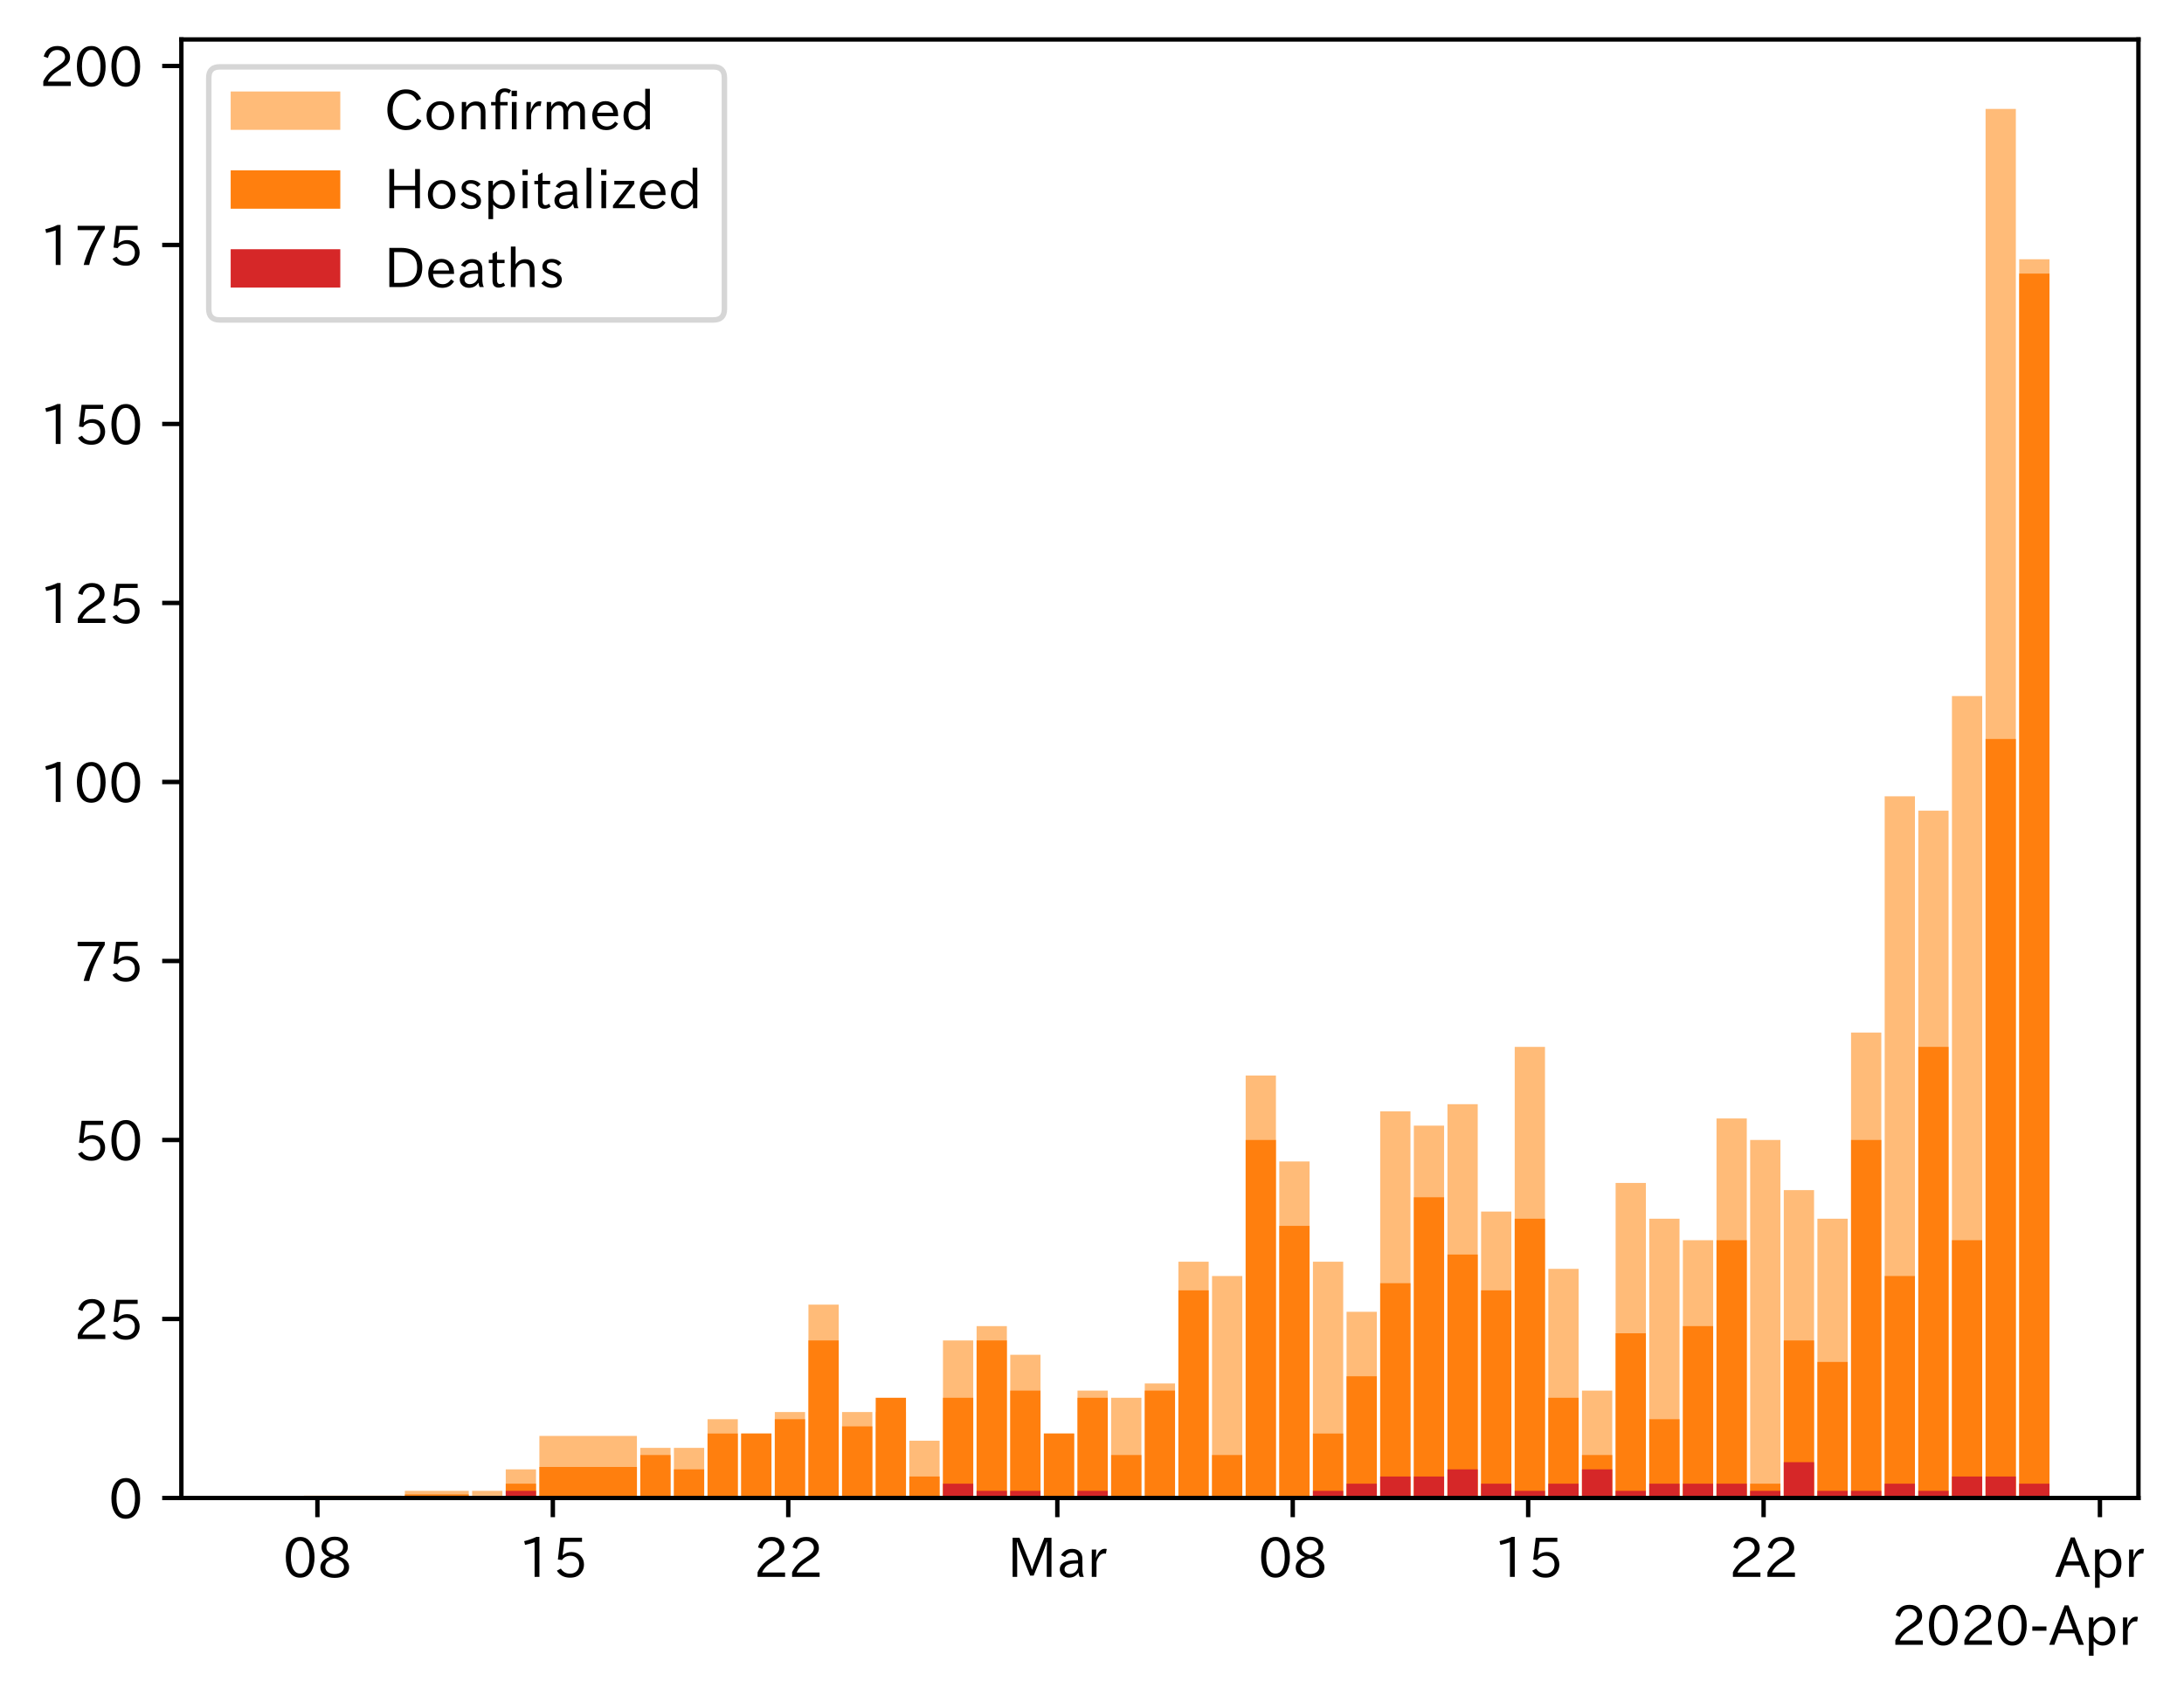 <?xml version="1.0" encoding="utf-8" standalone="no"?>
<!DOCTYPE svg PUBLIC "-//W3C//DTD SVG 1.1//EN"
  "http://www.w3.org/Graphics/SVG/1.1/DTD/svg11.dtd">
<!-- Created with matplotlib (https://matplotlib.org/) -->
<svg height="309.293pt" version="1.1" viewBox="0 0 398.53 309.293" width="398.53pt" xmlns="http://www.w3.org/2000/svg" xmlns:xlink="http://www.w3.org/1999/xlink">
 <defs>
  <style type="text/css">
*{stroke-linecap:butt;stroke-linejoin:round;}
  </style>
 </defs>
 <g id="figure_1">
  <g id="patch_1">
   <path d="M 0 309.293 
L 398.53 309.293 
L 398.53 0 
L 0 0 
z
" style="fill:#ffffff;"/>
  </g>
  <g id="axes_1">
   <g id="patch_2">
    <path d="M 33.095 273.312 
L 390.215 273.312 
L 390.215 7.2 
L 33.095 7.2 
z
" style="fill:#ffffff;"/>
   </g>
   <g id="patch_3">
    <path clip-path="url(#p0e76120626)" d="z
" style="fill:#ffbb78;"/>
   </g>
   <g id="patch_4">
    <path clip-path="url(#p0e76120626)" d="M 54.851 273.312 
L 49.328 273.312 
L 49.328 273.312 
L 54.851 273.312 
z
" style="fill:#ffbb78;"/>
   </g>
   <g id="patch_5">
    <path clip-path="url(#p0e76120626)" d="M 73.263 273.312 
L 55.465 273.312 
L 55.465 272.877 
L 73.263 272.877 
z
" style="fill:#ffbb78;"/>
   </g>
   <g id="patch_6">
    <path clip-path="url(#p0e76120626)" d="M 85.537 273.312 
L 73.877 273.312 
L 73.877 272.006 
L 85.537 272.006 
z
" style="fill:#ffbb78;"/>
   </g>
   <g id="patch_7">
    <path clip-path="url(#p0e76120626)" d="M 91.674 273.312 
L 86.151 273.312 
L 86.151 272.006 
L 91.674 272.006 
z
" style="fill:#ffbb78;"/>
   </g>
   <g id="patch_8">
    <path clip-path="url(#p0e76120626)" d="M 97.811 273.312 
L 92.288 273.312 
L 92.288 268.086 
L 97.811 268.086 
z
" style="fill:#ffbb78;"/>
   </g>
   <g id="patch_9">
    <path clip-path="url(#p0e76120626)" d="M 116.223 273.312 
L 98.425 273.312 
L 98.425 261.99 
L 116.223 261.99 
z
" style="fill:#ffbb78;"/>
   </g>
   <g id="patch_10">
    <path clip-path="url(#p0e76120626)" d="M 122.36 273.312 
L 116.837 273.312 
L 116.837 264.167 
L 122.36 264.167 
z
" style="fill:#ffbb78;"/>
   </g>
   <g id="patch_11">
    <path clip-path="url(#p0e76120626)" d="M 128.497 273.312 
L 122.974 273.312 
L 122.974 264.167 
L 128.497 264.167 
z
" style="fill:#ffbb78;"/>
   </g>
   <g id="patch_12">
    <path clip-path="url(#p0e76120626)" d="M 134.634 273.312 
L 129.111 273.312 
L 129.111 258.942 
L 134.634 258.942 
z
" style="fill:#ffbb78;"/>
   </g>
   <g id="patch_13">
    <path clip-path="url(#p0e76120626)" d="M 140.771 273.312 
L 135.248 273.312 
L 135.248 261.554 
L 140.771 261.554 
z
" style="fill:#ffbb78;"/>
   </g>
   <g id="patch_14">
    <path clip-path="url(#p0e76120626)" d="M 146.909 273.312 
L 141.385 273.312 
L 141.385 257.635 
L 146.909 257.635 
z
" style="fill:#ffbb78;"/>
   </g>
   <g id="patch_15">
    <path clip-path="url(#p0e76120626)" d="M 153.046 273.312 
L 147.522 273.312 
L 147.522 238.039 
L 153.046 238.039 
z
" style="fill:#ffbb78;"/>
   </g>
   <g id="patch_16">
    <path clip-path="url(#p0e76120626)" d="M 159.183 273.312 
L 153.659 273.312 
L 153.659 257.635 
L 159.183 257.635 
z
" style="fill:#ffbb78;"/>
   </g>
   <g id="patch_17">
    <path clip-path="url(#p0e76120626)" d="M 165.32 273.312 
L 159.797 273.312 
L 159.797 257.635 
L 165.32 257.635 
z
" style="fill:#ffbb78;"/>
   </g>
   <g id="patch_18">
    <path clip-path="url(#p0e76120626)" d="M 171.457 273.312 
L 165.934 273.312 
L 165.934 262.861 
L 171.457 262.861 
z
" style="fill:#ffbb78;"/>
   </g>
   <g id="patch_19">
    <path clip-path="url(#p0e76120626)" d="M 177.594 273.312 
L 172.071 273.312 
L 172.071 244.571 
L 177.594 244.571 
z
" style="fill:#ffbb78;"/>
   </g>
   <g id="patch_20">
    <path clip-path="url(#p0e76120626)" d="M 183.731 273.312 
L 178.208 273.312 
L 178.208 241.959 
L 183.731 241.959 
z
" style="fill:#ffbb78;"/>
   </g>
   <g id="patch_21">
    <path clip-path="url(#p0e76120626)" d="M 189.868 273.312 
L 184.345 273.312 
L 184.345 247.184 
L 189.868 247.184 
z
" style="fill:#ffbb78;"/>
   </g>
   <g id="patch_22">
    <path clip-path="url(#p0e76120626)" d="M 196.006 273.312 
L 190.482 273.312 
L 190.482 261.554 
L 196.006 261.554 
z
" style="fill:#ffbb78;"/>
   </g>
   <g id="patch_23">
    <path clip-path="url(#p0e76120626)" d="M 202.143 273.312 
L 196.619 273.312 
L 196.619 253.716 
L 202.143 253.716 
z
" style="fill:#ffbb78;"/>
   </g>
   <g id="patch_24">
    <path clip-path="url(#p0e76120626)" d="M 208.28 273.312 
L 202.756 273.312 
L 202.756 255.023 
L 208.28 255.023 
z
" style="fill:#ffbb78;"/>
   </g>
   <g id="patch_25">
    <path clip-path="url(#p0e76120626)" d="M 214.417 273.312 
L 208.894 273.312 
L 208.894 252.41 
L 214.417 252.41 
z
" style="fill:#ffbb78;"/>
   </g>
   <g id="patch_26">
    <path clip-path="url(#p0e76120626)" d="M 220.554 273.312 
L 215.031 273.312 
L 215.031 230.201 
L 220.554 230.201 
z
" style="fill:#ffbb78;"/>
   </g>
   <g id="patch_27">
    <path clip-path="url(#p0e76120626)" d="M 226.691 273.312 
L 221.168 273.312 
L 221.168 232.814 
L 226.691 232.814 
z
" style="fill:#ffbb78;"/>
   </g>
   <g id="patch_28">
    <path clip-path="url(#p0e76120626)" d="M 232.828 273.312 
L 227.305 273.312 
L 227.305 196.235 
L 232.828 196.235 
z
" style="fill:#ffbb78;"/>
   </g>
   <g id="patch_29">
    <path clip-path="url(#p0e76120626)" d="M 238.966 273.312 
L 233.442 273.312 
L 233.442 211.912 
L 238.966 211.912 
z
" style="fill:#ffbb78;"/>
   </g>
   <g id="patch_30">
    <path clip-path="url(#p0e76120626)" d="M 245.103 273.312 
L 239.579 273.312 
L 239.579 230.201 
L 245.103 230.201 
z
" style="fill:#ffbb78;"/>
   </g>
   <g id="patch_31">
    <path clip-path="url(#p0e76120626)" d="M 251.24 273.312 
L 245.716 273.312 
L 245.716 239.346 
L 251.24 239.346 
z
" style="fill:#ffbb78;"/>
   </g>
   <g id="patch_32">
    <path clip-path="url(#p0e76120626)" d="M 257.377 273.312 
L 251.854 273.312 
L 251.854 202.767 
L 257.377 202.767 
z
" style="fill:#ffbb78;"/>
   </g>
   <g id="patch_33">
    <path clip-path="url(#p0e76120626)" d="M 263.514 273.312 
L 257.991 273.312 
L 257.991 205.38 
L 263.514 205.38 
z
" style="fill:#ffbb78;"/>
   </g>
   <g id="patch_34">
    <path clip-path="url(#p0e76120626)" d="M 269.651 273.312 
L 264.128 273.312 
L 264.128 201.46 
L 269.651 201.46 
z
" style="fill:#ffbb78;"/>
   </g>
   <g id="patch_35">
    <path clip-path="url(#p0e76120626)" d="M 275.788 273.312 
L 270.265 273.312 
L 270.265 221.056 
L 275.788 221.056 
z
" style="fill:#ffbb78;"/>
   </g>
   <g id="patch_36">
    <path clip-path="url(#p0e76120626)" d="M 281.926 273.312 
L 276.402 273.312 
L 276.402 191.009 
L 281.926 191.009 
z
" style="fill:#ffbb78;"/>
   </g>
   <g id="patch_37">
    <path clip-path="url(#p0e76120626)" d="M 288.063 273.312 
L 282.539 273.312 
L 282.539 231.507 
L 288.063 231.507 
z
" style="fill:#ffbb78;"/>
   </g>
   <g id="patch_38">
    <path clip-path="url(#p0e76120626)" d="M 294.2 273.312 
L 288.676 273.312 
L 288.676 253.716 
L 294.2 253.716 
z
" style="fill:#ffbb78;"/>
   </g>
   <g id="patch_39">
    <path clip-path="url(#p0e76120626)" d="M 300.337 273.312 
L 294.814 273.312 
L 294.814 215.831 
L 300.337 215.831 
z
" style="fill:#ffbb78;"/>
   </g>
   <g id="patch_40">
    <path clip-path="url(#p0e76120626)" d="M 306.474 273.312 
L 300.951 273.312 
L 300.951 222.363 
L 306.474 222.363 
z
" style="fill:#ffbb78;"/>
   </g>
   <g id="patch_41">
    <path clip-path="url(#p0e76120626)" d="M 312.611 273.312 
L 307.088 273.312 
L 307.088 226.282 
L 312.611 226.282 
z
" style="fill:#ffbb78;"/>
   </g>
   <g id="patch_42">
    <path clip-path="url(#p0e76120626)" d="M 318.748 273.312 
L 313.225 273.312 
L 313.225 204.073 
L 318.748 204.073 
z
" style="fill:#ffbb78;"/>
   </g>
   <g id="patch_43">
    <path clip-path="url(#p0e76120626)" d="M 324.885 273.312 
L 319.362 273.312 
L 319.362 207.992 
L 324.885 207.992 
z
" style="fill:#ffbb78;"/>
   </g>
   <g id="patch_44">
    <path clip-path="url(#p0e76120626)" d="M 331.023 273.312 
L 325.499 273.312 
L 325.499 217.137 
L 331.023 217.137 
z
" style="fill:#ffbb78;"/>
   </g>
   <g id="patch_45">
    <path clip-path="url(#p0e76120626)" d="M 337.16 273.312 
L 331.636 273.312 
L 331.636 222.363 
L 337.16 222.363 
z
" style="fill:#ffbb78;"/>
   </g>
   <g id="patch_46">
    <path clip-path="url(#p0e76120626)" d="M 343.297 273.312 
L 337.773 273.312 
L 337.773 188.397 
L 343.297 188.397 
z
" style="fill:#ffbb78;"/>
   </g>
   <g id="patch_47">
    <path clip-path="url(#p0e76120626)" d="M 349.434 273.312 
L 343.911 273.312 
L 343.911 145.286 
L 349.434 145.286 
z
" style="fill:#ffbb78;"/>
   </g>
   <g id="patch_48">
    <path clip-path="url(#p0e76120626)" d="M 355.571 273.312 
L 350.048 273.312 
L 350.048 147.898 
L 355.571 147.898 
z
" style="fill:#ffbb78;"/>
   </g>
   <g id="patch_49">
    <path clip-path="url(#p0e76120626)" d="M 361.708 273.312 
L 356.185 273.312 
L 356.185 126.996 
L 361.708 126.996 
z
" style="fill:#ffbb78;"/>
   </g>
   <g id="patch_50">
    <path clip-path="url(#p0e76120626)" d="M 367.845 273.312 
L 362.322 273.312 
L 362.322 19.872 
L 367.845 19.872 
z
" style="fill:#ffbb78;"/>
   </g>
   <g id="patch_51">
    <path clip-path="url(#p0e76120626)" d="M 373.983 273.312 
L 368.459 273.312 
L 368.459 47.306 
L 373.983 47.306 
z
" style="fill:#ffbb78;"/>
   </g>
   <g id="patch_52">
    <path clip-path="url(#p0e76120626)" d="z
" style="fill:#ff7f0e;"/>
   </g>
   <g id="patch_53">
    <path clip-path="url(#p0e76120626)" d="z
" style="fill:#ff7f0e;"/>
   </g>
   <g id="patch_54">
    <path clip-path="url(#p0e76120626)" d="z
" style="fill:#ff7f0e;"/>
   </g>
   <g id="patch_55">
    <path clip-path="url(#p0e76120626)" d="M 85.537 273.312 
L 73.877 273.312 
L 73.877 272.659 
L 85.537 272.659 
z
" style="fill:#ff7f0e;"/>
   </g>
   <g id="patch_56">
    <path clip-path="url(#p0e76120626)" d="M 91.674 273.312 
L 86.151 273.312 
L 86.151 273.312 
L 91.674 273.312 
z
" style="fill:#ff7f0e;"/>
   </g>
   <g id="patch_57">
    <path clip-path="url(#p0e76120626)" d="M 97.811 273.312 
L 92.288 273.312 
L 92.288 270.699 
L 97.811 270.699 
z
" style="fill:#ff7f0e;"/>
   </g>
   <g id="patch_58">
    <path clip-path="url(#p0e76120626)" d="M 116.223 273.312 
L 98.425 273.312 
L 98.425 267.651 
L 116.223 267.651 
z
" style="fill:#ff7f0e;"/>
   </g>
   <g id="patch_59">
    <path clip-path="url(#p0e76120626)" d="M 122.36 273.312 
L 116.837 273.312 
L 116.837 265.474 
L 122.36 265.474 
z
" style="fill:#ff7f0e;"/>
   </g>
   <g id="patch_60">
    <path clip-path="url(#p0e76120626)" d="M 128.497 273.312 
L 122.974 273.312 
L 122.974 268.086 
L 128.497 268.086 
z
" style="fill:#ff7f0e;"/>
   </g>
   <g id="patch_61">
    <path clip-path="url(#p0e76120626)" d="M 134.634 273.312 
L 129.111 273.312 
L 129.111 261.554 
L 134.634 261.554 
z
" style="fill:#ff7f0e;"/>
   </g>
   <g id="patch_62">
    <path clip-path="url(#p0e76120626)" d="M 140.771 273.312 
L 135.248 273.312 
L 135.248 261.554 
L 140.771 261.554 
z
" style="fill:#ff7f0e;"/>
   </g>
   <g id="patch_63">
    <path clip-path="url(#p0e76120626)" d="M 146.909 273.312 
L 141.385 273.312 
L 141.385 258.942 
L 146.909 258.942 
z
" style="fill:#ff7f0e;"/>
   </g>
   <g id="patch_64">
    <path clip-path="url(#p0e76120626)" d="M 153.046 273.312 
L 147.522 273.312 
L 147.522 244.571 
L 153.046 244.571 
z
" style="fill:#ff7f0e;"/>
   </g>
   <g id="patch_65">
    <path clip-path="url(#p0e76120626)" d="M 159.183 273.312 
L 153.659 273.312 
L 153.659 260.248 
L 159.183 260.248 
z
" style="fill:#ff7f0e;"/>
   </g>
   <g id="patch_66">
    <path clip-path="url(#p0e76120626)" d="M 165.32 273.312 
L 159.797 273.312 
L 159.797 255.023 
L 165.32 255.023 
z
" style="fill:#ff7f0e;"/>
   </g>
   <g id="patch_67">
    <path clip-path="url(#p0e76120626)" d="M 171.457 273.312 
L 165.934 273.312 
L 165.934 269.393 
L 171.457 269.393 
z
" style="fill:#ff7f0e;"/>
   </g>
   <g id="patch_68">
    <path clip-path="url(#p0e76120626)" d="M 177.594 273.312 
L 172.071 273.312 
L 172.071 255.023 
L 177.594 255.023 
z
" style="fill:#ff7f0e;"/>
   </g>
   <g id="patch_69">
    <path clip-path="url(#p0e76120626)" d="M 183.731 273.312 
L 178.208 273.312 
L 178.208 244.571 
L 183.731 244.571 
z
" style="fill:#ff7f0e;"/>
   </g>
   <g id="patch_70">
    <path clip-path="url(#p0e76120626)" d="M 189.868 273.312 
L 184.345 273.312 
L 184.345 253.716 
L 189.868 253.716 
z
" style="fill:#ff7f0e;"/>
   </g>
   <g id="patch_71">
    <path clip-path="url(#p0e76120626)" d="M 196.006 273.312 
L 190.482 273.312 
L 190.482 261.554 
L 196.006 261.554 
z
" style="fill:#ff7f0e;"/>
   </g>
   <g id="patch_72">
    <path clip-path="url(#p0e76120626)" d="M 202.143 273.312 
L 196.619 273.312 
L 196.619 255.023 
L 202.143 255.023 
z
" style="fill:#ff7f0e;"/>
   </g>
   <g id="patch_73">
    <path clip-path="url(#p0e76120626)" d="M 208.28 273.312 
L 202.756 273.312 
L 202.756 265.474 
L 208.28 265.474 
z
" style="fill:#ff7f0e;"/>
   </g>
   <g id="patch_74">
    <path clip-path="url(#p0e76120626)" d="M 214.417 273.312 
L 208.894 273.312 
L 208.894 253.716 
L 214.417 253.716 
z
" style="fill:#ff7f0e;"/>
   </g>
   <g id="patch_75">
    <path clip-path="url(#p0e76120626)" d="M 220.554 273.312 
L 215.031 273.312 
L 215.031 235.427 
L 220.554 235.427 
z
" style="fill:#ff7f0e;"/>
   </g>
   <g id="patch_76">
    <path clip-path="url(#p0e76120626)" d="M 226.691 273.312 
L 221.168 273.312 
L 221.168 265.474 
L 226.691 265.474 
z
" style="fill:#ff7f0e;"/>
   </g>
   <g id="patch_77">
    <path clip-path="url(#p0e76120626)" d="M 232.828 273.312 
L 227.305 273.312 
L 227.305 207.992 
L 232.828 207.992 
z
" style="fill:#ff7f0e;"/>
   </g>
   <g id="patch_78">
    <path clip-path="url(#p0e76120626)" d="M 238.966 273.312 
L 233.442 273.312 
L 233.442 223.669 
L 238.966 223.669 
z
" style="fill:#ff7f0e;"/>
   </g>
   <g id="patch_79">
    <path clip-path="url(#p0e76120626)" d="M 245.103 273.312 
L 239.579 273.312 
L 239.579 261.554 
L 245.103 261.554 
z
" style="fill:#ff7f0e;"/>
   </g>
   <g id="patch_80">
    <path clip-path="url(#p0e76120626)" d="M 251.24 273.312 
L 245.716 273.312 
L 245.716 251.103 
L 251.24 251.103 
z
" style="fill:#ff7f0e;"/>
   </g>
   <g id="patch_81">
    <path clip-path="url(#p0e76120626)" d="M 257.377 273.312 
L 251.854 273.312 
L 251.854 234.12 
L 257.377 234.12 
z
" style="fill:#ff7f0e;"/>
   </g>
   <g id="patch_82">
    <path clip-path="url(#p0e76120626)" d="M 263.514 273.312 
L 257.991 273.312 
L 257.991 218.444 
L 263.514 218.444 
z
" style="fill:#ff7f0e;"/>
   </g>
   <g id="patch_83">
    <path clip-path="url(#p0e76120626)" d="M 269.651 273.312 
L 264.128 273.312 
L 264.128 228.895 
L 269.651 228.895 
z
" style="fill:#ff7f0e;"/>
   </g>
   <g id="patch_84">
    <path clip-path="url(#p0e76120626)" d="M 275.788 273.312 
L 270.265 273.312 
L 270.265 235.427 
L 275.788 235.427 
z
" style="fill:#ff7f0e;"/>
   </g>
   <g id="patch_85">
    <path clip-path="url(#p0e76120626)" d="M 281.926 273.312 
L 276.402 273.312 
L 276.402 222.363 
L 281.926 222.363 
z
" style="fill:#ff7f0e;"/>
   </g>
   <g id="patch_86">
    <path clip-path="url(#p0e76120626)" d="M 288.063 273.312 
L 282.539 273.312 
L 282.539 255.023 
L 288.063 255.023 
z
" style="fill:#ff7f0e;"/>
   </g>
   <g id="patch_87">
    <path clip-path="url(#p0e76120626)" d="M 294.2 273.312 
L 288.676 273.312 
L 288.676 265.474 
L 294.2 265.474 
z
" style="fill:#ff7f0e;"/>
   </g>
   <g id="patch_88">
    <path clip-path="url(#p0e76120626)" d="M 300.337 273.312 
L 294.814 273.312 
L 294.814 243.265 
L 300.337 243.265 
z
" style="fill:#ff7f0e;"/>
   </g>
   <g id="patch_89">
    <path clip-path="url(#p0e76120626)" d="M 306.474 273.312 
L 300.951 273.312 
L 300.951 258.942 
L 306.474 258.942 
z
" style="fill:#ff7f0e;"/>
   </g>
   <g id="patch_90">
    <path clip-path="url(#p0e76120626)" d="M 312.611 273.312 
L 307.088 273.312 
L 307.088 241.959 
L 312.611 241.959 
z
" style="fill:#ff7f0e;"/>
   </g>
   <g id="patch_91">
    <path clip-path="url(#p0e76120626)" d="M 318.748 273.312 
L 313.225 273.312 
L 313.225 226.282 
L 318.748 226.282 
z
" style="fill:#ff7f0e;"/>
   </g>
   <g id="patch_92">
    <path clip-path="url(#p0e76120626)" d="M 324.885 273.312 
L 319.362 273.312 
L 319.362 270.699 
L 324.885 270.699 
z
" style="fill:#ff7f0e;"/>
   </g>
   <g id="patch_93">
    <path clip-path="url(#p0e76120626)" d="M 331.023 273.312 
L 325.499 273.312 
L 325.499 244.571 
L 331.023 244.571 
z
" style="fill:#ff7f0e;"/>
   </g>
   <g id="patch_94">
    <path clip-path="url(#p0e76120626)" d="M 337.16 273.312 
L 331.636 273.312 
L 331.636 248.491 
L 337.16 248.491 
z
" style="fill:#ff7f0e;"/>
   </g>
   <g id="patch_95">
    <path clip-path="url(#p0e76120626)" d="M 343.297 273.312 
L 337.773 273.312 
L 337.773 207.992 
L 343.297 207.992 
z
" style="fill:#ff7f0e;"/>
   </g>
   <g id="patch_96">
    <path clip-path="url(#p0e76120626)" d="M 349.434 273.312 
L 343.911 273.312 
L 343.911 232.814 
L 349.434 232.814 
z
" style="fill:#ff7f0e;"/>
   </g>
   <g id="patch_97">
    <path clip-path="url(#p0e76120626)" d="M 355.571 273.312 
L 350.048 273.312 
L 350.048 191.009 
L 355.571 191.009 
z
" style="fill:#ff7f0e;"/>
   </g>
   <g id="patch_98">
    <path clip-path="url(#p0e76120626)" d="M 361.708 273.312 
L 356.185 273.312 
L 356.185 226.282 
L 361.708 226.282 
z
" style="fill:#ff7f0e;"/>
   </g>
   <g id="patch_99">
    <path clip-path="url(#p0e76120626)" d="M 367.845 273.312 
L 362.322 273.312 
L 362.322 134.834 
L 367.845 134.834 
z
" style="fill:#ff7f0e;"/>
   </g>
   <g id="patch_100">
    <path clip-path="url(#p0e76120626)" d="M 373.983 273.312 
L 368.459 273.312 
L 368.459 49.919 
L 373.983 49.919 
z
" style="fill:#ff7f0e;"/>
   </g>
   <g id="patch_101">
    <path clip-path="url(#p0e76120626)" d="z
" style="fill:#d62728;"/>
   </g>
   <g id="patch_102">
    <path clip-path="url(#p0e76120626)" d="M 54.851 273.312 
L 49.328 273.312 
L 49.328 273.312 
L 54.851 273.312 
z
" style="fill:#d62728;"/>
   </g>
   <g id="patch_103">
    <path clip-path="url(#p0e76120626)" d="M 73.263 273.312 
L 55.465 273.312 
L 55.465 273.312 
L 73.263 273.312 
z
" style="fill:#d62728;"/>
   </g>
   <g id="patch_104">
    <path clip-path="url(#p0e76120626)" d="M 85.537 273.312 
L 73.877 273.312 
L 73.877 273.312 
L 85.537 273.312 
z
" style="fill:#d62728;"/>
   </g>
   <g id="patch_105">
    <path clip-path="url(#p0e76120626)" d="M 91.674 273.312 
L 86.151 273.312 
L 86.151 273.312 
L 91.674 273.312 
z
" style="fill:#d62728;"/>
   </g>
   <g id="patch_106">
    <path clip-path="url(#p0e76120626)" d="M 97.811 273.312 
L 92.288 273.312 
L 92.288 272.006 
L 97.811 272.006 
z
" style="fill:#d62728;"/>
   </g>
   <g id="patch_107">
    <path clip-path="url(#p0e76120626)" d="M 116.223 273.312 
L 98.425 273.312 
L 98.425 273.312 
L 116.223 273.312 
z
" style="fill:#d62728;"/>
   </g>
   <g id="patch_108">
    <path clip-path="url(#p0e76120626)" d="M 122.36 273.312 
L 116.837 273.312 
L 116.837 273.312 
L 122.36 273.312 
z
" style="fill:#d62728;"/>
   </g>
   <g id="patch_109">
    <path clip-path="url(#p0e76120626)" d="M 128.497 273.312 
L 122.974 273.312 
L 122.974 273.312 
L 128.497 273.312 
z
" style="fill:#d62728;"/>
   </g>
   <g id="patch_110">
    <path clip-path="url(#p0e76120626)" d="M 134.634 273.312 
L 129.111 273.312 
L 129.111 273.312 
L 134.634 273.312 
z
" style="fill:#d62728;"/>
   </g>
   <g id="patch_111">
    <path clip-path="url(#p0e76120626)" d="M 140.771 273.312 
L 135.248 273.312 
L 135.248 273.312 
L 140.771 273.312 
z
" style="fill:#d62728;"/>
   </g>
   <g id="patch_112">
    <path clip-path="url(#p0e76120626)" d="M 146.909 273.312 
L 141.385 273.312 
L 141.385 273.312 
L 146.909 273.312 
z
" style="fill:#d62728;"/>
   </g>
   <g id="patch_113">
    <path clip-path="url(#p0e76120626)" d="M 153.046 273.312 
L 147.522 273.312 
L 147.522 273.312 
L 153.046 273.312 
z
" style="fill:#d62728;"/>
   </g>
   <g id="patch_114">
    <path clip-path="url(#p0e76120626)" d="M 159.183 273.312 
L 153.659 273.312 
L 153.659 273.312 
L 159.183 273.312 
z
" style="fill:#d62728;"/>
   </g>
   <g id="patch_115">
    <path clip-path="url(#p0e76120626)" d="M 165.32 273.312 
L 159.797 273.312 
L 159.797 273.312 
L 165.32 273.312 
z
" style="fill:#d62728;"/>
   </g>
   <g id="patch_116">
    <path clip-path="url(#p0e76120626)" d="M 171.457 273.312 
L 165.934 273.312 
L 165.934 273.312 
L 171.457 273.312 
z
" style="fill:#d62728;"/>
   </g>
   <g id="patch_117">
    <path clip-path="url(#p0e76120626)" d="M 177.594 273.312 
L 172.071 273.312 
L 172.071 270.699 
L 177.594 270.699 
z
" style="fill:#d62728;"/>
   </g>
   <g id="patch_118">
    <path clip-path="url(#p0e76120626)" d="M 183.731 273.312 
L 178.208 273.312 
L 178.208 272.006 
L 183.731 272.006 
z
" style="fill:#d62728;"/>
   </g>
   <g id="patch_119">
    <path clip-path="url(#p0e76120626)" d="M 189.868 273.312 
L 184.345 273.312 
L 184.345 272.006 
L 189.868 272.006 
z
" style="fill:#d62728;"/>
   </g>
   <g id="patch_120">
    <path clip-path="url(#p0e76120626)" d="M 196.006 273.312 
L 190.482 273.312 
L 190.482 273.312 
L 196.006 273.312 
z
" style="fill:#d62728;"/>
   </g>
   <g id="patch_121">
    <path clip-path="url(#p0e76120626)" d="M 202.143 273.312 
L 196.619 273.312 
L 196.619 272.006 
L 202.143 272.006 
z
" style="fill:#d62728;"/>
   </g>
   <g id="patch_122">
    <path clip-path="url(#p0e76120626)" d="M 208.28 273.312 
L 202.756 273.312 
L 202.756 273.312 
L 208.28 273.312 
z
" style="fill:#d62728;"/>
   </g>
   <g id="patch_123">
    <path clip-path="url(#p0e76120626)" d="M 214.417 273.312 
L 208.894 273.312 
L 208.894 273.312 
L 214.417 273.312 
z
" style="fill:#d62728;"/>
   </g>
   <g id="patch_124">
    <path clip-path="url(#p0e76120626)" d="M 220.554 273.312 
L 215.031 273.312 
L 215.031 273.312 
L 220.554 273.312 
z
" style="fill:#d62728;"/>
   </g>
   <g id="patch_125">
    <path clip-path="url(#p0e76120626)" d="M 226.691 273.312 
L 221.168 273.312 
L 221.168 273.312 
L 226.691 273.312 
z
" style="fill:#d62728;"/>
   </g>
   <g id="patch_126">
    <path clip-path="url(#p0e76120626)" d="M 232.828 273.312 
L 227.305 273.312 
L 227.305 273.312 
L 232.828 273.312 
z
" style="fill:#d62728;"/>
   </g>
   <g id="patch_127">
    <path clip-path="url(#p0e76120626)" d="M 238.966 273.312 
L 233.442 273.312 
L 233.442 273.312 
L 238.966 273.312 
z
" style="fill:#d62728;"/>
   </g>
   <g id="patch_128">
    <path clip-path="url(#p0e76120626)" d="M 245.103 273.312 
L 239.579 273.312 
L 239.579 272.006 
L 245.103 272.006 
z
" style="fill:#d62728;"/>
   </g>
   <g id="patch_129">
    <path clip-path="url(#p0e76120626)" d="M 251.24 273.312 
L 245.716 273.312 
L 245.716 270.699 
L 251.24 270.699 
z
" style="fill:#d62728;"/>
   </g>
   <g id="patch_130">
    <path clip-path="url(#p0e76120626)" d="M 257.377 273.312 
L 251.854 273.312 
L 251.854 269.393 
L 257.377 269.393 
z
" style="fill:#d62728;"/>
   </g>
   <g id="patch_131">
    <path clip-path="url(#p0e76120626)" d="M 263.514 273.312 
L 257.991 273.312 
L 257.991 269.393 
L 263.514 269.393 
z
" style="fill:#d62728;"/>
   </g>
   <g id="patch_132">
    <path clip-path="url(#p0e76120626)" d="M 269.651 273.312 
L 264.128 273.312 
L 264.128 268.086 
L 269.651 268.086 
z
" style="fill:#d62728;"/>
   </g>
   <g id="patch_133">
    <path clip-path="url(#p0e76120626)" d="M 275.788 273.312 
L 270.265 273.312 
L 270.265 270.699 
L 275.788 270.699 
z
" style="fill:#d62728;"/>
   </g>
   <g id="patch_134">
    <path clip-path="url(#p0e76120626)" d="M 281.926 273.312 
L 276.402 273.312 
L 276.402 272.006 
L 281.926 272.006 
z
" style="fill:#d62728;"/>
   </g>
   <g id="patch_135">
    <path clip-path="url(#p0e76120626)" d="M 288.063 273.312 
L 282.539 273.312 
L 282.539 270.699 
L 288.063 270.699 
z
" style="fill:#d62728;"/>
   </g>
   <g id="patch_136">
    <path clip-path="url(#p0e76120626)" d="M 294.2 273.312 
L 288.676 273.312 
L 288.676 268.086 
L 294.2 268.086 
z
" style="fill:#d62728;"/>
   </g>
   <g id="patch_137">
    <path clip-path="url(#p0e76120626)" d="M 300.337 273.312 
L 294.814 273.312 
L 294.814 272.006 
L 300.337 272.006 
z
" style="fill:#d62728;"/>
   </g>
   <g id="patch_138">
    <path clip-path="url(#p0e76120626)" d="M 306.474 273.312 
L 300.951 273.312 
L 300.951 270.699 
L 306.474 270.699 
z
" style="fill:#d62728;"/>
   </g>
   <g id="patch_139">
    <path clip-path="url(#p0e76120626)" d="M 312.611 273.312 
L 307.088 273.312 
L 307.088 270.699 
L 312.611 270.699 
z
" style="fill:#d62728;"/>
   </g>
   <g id="patch_140">
    <path clip-path="url(#p0e76120626)" d="M 318.748 273.312 
L 313.225 273.312 
L 313.225 270.699 
L 318.748 270.699 
z
" style="fill:#d62728;"/>
   </g>
   <g id="patch_141">
    <path clip-path="url(#p0e76120626)" d="M 324.885 273.312 
L 319.362 273.312 
L 319.362 272.006 
L 324.885 272.006 
z
" style="fill:#d62728;"/>
   </g>
   <g id="patch_142">
    <path clip-path="url(#p0e76120626)" d="M 331.023 273.312 
L 325.499 273.312 
L 325.499 266.78 
L 331.023 266.78 
z
" style="fill:#d62728;"/>
   </g>
   <g id="patch_143">
    <path clip-path="url(#p0e76120626)" d="M 337.16 273.312 
L 331.636 273.312 
L 331.636 272.006 
L 337.16 272.006 
z
" style="fill:#d62728;"/>
   </g>
   <g id="patch_144">
    <path clip-path="url(#p0e76120626)" d="M 343.297 273.312 
L 337.773 273.312 
L 337.773 272.006 
L 343.297 272.006 
z
" style="fill:#d62728;"/>
   </g>
   <g id="patch_145">
    <path clip-path="url(#p0e76120626)" d="M 349.434 273.312 
L 343.911 273.312 
L 343.911 270.699 
L 349.434 270.699 
z
" style="fill:#d62728;"/>
   </g>
   <g id="patch_146">
    <path clip-path="url(#p0e76120626)" d="M 355.571 273.312 
L 350.048 273.312 
L 350.048 272.006 
L 355.571 272.006 
z
" style="fill:#d62728;"/>
   </g>
   <g id="patch_147">
    <path clip-path="url(#p0e76120626)" d="M 361.708 273.312 
L 356.185 273.312 
L 356.185 269.393 
L 361.708 269.393 
z
" style="fill:#d62728;"/>
   </g>
   <g id="patch_148">
    <path clip-path="url(#p0e76120626)" d="M 367.845 273.312 
L 362.322 273.312 
L 362.322 269.393 
L 367.845 269.393 
z
" style="fill:#d62728;"/>
   </g>
   <g id="patch_149">
    <path clip-path="url(#p0e76120626)" d="M 373.983 273.312 
L 368.459 273.312 
L 368.459 270.699 
L 373.983 270.699 
z
" style="fill:#d62728;"/>
   </g>
   <g id="matplotlib.axis_1">
    <g id="xtick_1">
     <g id="line2d_1">
      <defs>
       <path d="M 0 0 
L 0 3.5 
" id="m68af8ade8d" style="stroke:#000000;stroke-width:0.8;"/>
      </defs>
      <g>
       <use style="stroke:#000000;stroke-width:0.8;" x="57.92" xlink:href="#m68af8ade8d" y="273.312"/>
      </g>
     </g>
     <g id="text_1">
      <!-- 08 -->
      <defs>
       <path d="M 31.844 73.828 
Q 45.016 73.828 52.094 61.625 
Q 57.719 51.953 57.719 36.625 
Q 57.719 21.438 52.094 11.578 
Q 45.125 -0.484 31.5 -0.484 
Q 17.922 -0.484 10.938 11.578 
Q 5.328 21.438 5.328 36.719 
Q 5.328 58.016 15.625 67.719 
Q 22.172 73.828 31.844 73.828 
z
M 31.5 66.656 
Q 23.688 66.656 19.188 58.734 
Q 14.594 50.734 14.594 36.625 
Q 14.594 22.75 19.094 14.797 
Q 23.641 6.984 31.5 6.984 
Q 40.922 6.984 45.453 18.016 
Q 48.438 25.344 48.438 37.109 
Q 48.438 50.875 43.844 58.734 
Q 39.203 66.656 31.5 66.656 
z
" id="IPAexGothic-48"/>
       <path d="M 39.703 37.891 
Q 57.812 31.734 57.812 18.703 
Q 57.812 8.453 48.438 3.078 
Q 41.609 -0.875 31.5 -0.875 
Q 21.344 -0.875 14.5 3.078 
Q 5.422 8.297 5.422 18.406 
Q 5.422 31.062 22.016 37.203 
L 22.016 37.5 
Q 7.516 42.719 7.516 54.828 
Q 7.516 64.062 15.328 69.625 
Q 21.969 74.312 31.547 74.312 
Q 42.234 74.312 48.922 68.797 
Q 55.516 63.578 55.516 55.719 
Q 55.516 42.281 39.703 38.188 
z
M 31.594 41.016 
Q 46.828 44.625 46.828 55.125 
Q 46.828 61.188 41.797 64.844 
Q 37.703 67.922 31.5 67.922 
Q 25.094 67.922 20.797 64.5 
Q 16.406 60.891 16.406 55.031 
Q 16.406 49.219 21.094 45.703 
Q 23.344 43.891 26.906 42.531 
Q 31 40.875 31.594 41.016 
z
M 30.906 34.516 
Q 14.406 30.172 14.406 19 
Q 14.406 12.109 20.516 8.688 
Q 25.094 6.109 31.391 6.109 
Q 40.234 6.109 45.016 10.891 
Q 48.531 14.406 48.531 19.531 
Q 48.531 24.906 43.656 28.906 
Q 40.766 31.156 36.719 32.812 
Q 31.984 34.719 30.906 34.516 
z
" id="IPAexGothic-56"/>
      </defs>
      <g transform="translate(51.622 287.803)scale(0.1 -0.1)">
       <use xlink:href="#IPAexGothic-48"/>
       <use x="62.988" xlink:href="#IPAexGothic-56"/>
      </g>
     </g>
    </g>
    <g id="xtick_2">
     <g id="line2d_2">
      <g>
       <use style="stroke:#000000;stroke-width:0.8;" x="100.88" xlink:href="#m68af8ade8d" y="273.312"/>
      </g>
     </g>
     <g id="text_2">
      <!-- 15 -->
      <defs>
       <path d="M 38.484 0.984 
L 29.688 0.984 
L 29.688 64.109 
Q 21.438 61.281 12.312 59.328 
L 10.688 66.109 
Q 23.734 69.391 32.906 73.922 
L 38.484 73.922 
z
" id="IPAexGothic-49"/>
       <path d="M 18.406 40.672 
Q 25.531 46.297 33.938 46.297 
Q 44 46.297 50.641 39.5 
Q 56.844 33.016 56.844 23.391 
Q 56.844 14.656 51.516 8.016 
Q 44.828 -0.484 31.734 -0.484 
Q 14.984 -0.484 7.328 12.25 
L 14.656 16.062 
Q 20.453 6.781 31.453 6.781 
Q 38.531 6.781 43.266 11.188 
Q 48.141 15.828 48.141 23.484 
Q 48.141 30.719 43.844 35.016 
Q 39.359 39.5 32.125 39.5 
Q 21.969 39.5 16.75 31.688 
L 9.234 32.672 
L 13.812 72.406 
L 53.219 72.406 
L 53.219 64.891 
L 20.953 64.891 
L 17.719 40.672 
z
" id="IPAexGothic-53"/>
      </defs>
      <g transform="translate(94.582 287.803)scale(0.1 -0.1)">
       <use xlink:href="#IPAexGothic-49"/>
       <use x="62.988" xlink:href="#IPAexGothic-53"/>
      </g>
     </g>
    </g>
    <g id="xtick_3">
     <g id="line2d_3">
      <g>
       <use style="stroke:#000000;stroke-width:0.8;" x="143.84" xlink:href="#m68af8ade8d" y="273.312"/>
      </g>
     </g>
     <g id="text_3">
      <!-- 22 -->
      <defs>
       <path d="M 57.172 0.984 
L 6.984 0.984 
L 6.984 9.281 
Q 12.891 23.047 29.594 34.422 
L 32.375 36.281 
Q 40.922 42.141 43.609 45.406 
Q 46.688 49.266 46.688 53.812 
Q 46.688 58.938 43.062 62.547 
Q 39.062 66.547 32.562 66.547 
Q 19.531 66.547 15.484 52 
L 7.766 54.781 
Q 13.328 73.828 33.062 73.828 
Q 43.844 73.828 50.25 67.438 
Q 55.859 61.672 55.859 53.516 
Q 55.859 47.469 52.25 42.531 
Q 48.922 37.75 36.969 30.281 
L 34.859 29 
Q 19.625 19.578 15.281 8.891 
L 57.172 8.891 
z
" id="IPAexGothic-50"/>
      </defs>
      <g transform="translate(137.542 287.803)scale(0.1 -0.1)">
       <use xlink:href="#IPAexGothic-50"/>
       <use x="62.988" xlink:href="#IPAexGothic-50"/>
      </g>
     </g>
    </g>
    <g id="xtick_4">
     <g id="line2d_4">
      <g>
       <use style="stroke:#000000;stroke-width:0.8;" x="192.937" xlink:href="#m68af8ade8d" y="273.312"/>
      </g>
     </g>
     <g id="text_4">
      <!-- Mar -->
      <defs>
       <path d="M 80.422 0.984 
L 71.828 0.984 
L 71.828 39.594 
Q 71.828 51.266 72.406 64.594 
L 72.016 64.594 
Q 68.062 53.266 63.531 41.797 
L 47.906 3.266 
L 41.406 3.266 
L 25.641 42.578 
Q 20.75 54.781 17.625 64.703 
L 17.234 64.703 
Q 17.828 48.922 17.828 39.891 
L 17.828 0.984 
L 9.516 0.984 
L 9.516 72.406 
L 22.125 72.406 
L 39.109 30.375 
Q 42.141 23 44.828 14.156 
L 45.125 14.156 
Q 47.312 22.125 50.531 30.172 
L 67.438 72.406 
L 80.422 72.406 
z
" id="IPAexGothic-77"/>
       <path d="M 49.312 0.984 
L 41.75 0.984 
Q 39.984 4.734 39.547 8.688 
L 39.203 8.688 
Q 33.547 -0.391 22.312 -0.391 
Q 14.594 -0.391 9.719 4.5 
Q 5.422 8.797 5.422 14.984 
Q 5.422 30.422 32.031 31.203 
L 38.719 31.391 
L 38.719 33.984 
Q 38.719 39.203 35.75 42.188 
Q 32.625 45.312 27.734 45.312 
Q 19.344 45.312 15.141 37.156 
L 7.719 40.578 
Q 14.656 52 27.938 52 
Q 37.109 52 42.047 46.875 
Q 46.625 42.281 46.625 33.891 
L 46.625 15.578 
Q 46.625 6.25 49.312 0.984 
z
M 38.922 25.391 
L 33.453 25.297 
Q 14.109 24.859 14.109 14.891 
Q 14.109 11.375 16.406 9.078 
Q 19.234 6.297 23.828 6.297 
Q 30.219 6.297 34.906 10.984 
Q 38.922 15.141 38.922 21 
z
" id="IPAexGothic-97"/>
       <path d="M 36.078 51.812 
L 34.578 43.266 
Q 32.906 43.609 31.594 43.609 
Q 25.828 43.609 22.078 38.188 
Q 17.391 31.344 17.391 26.172 
L 17.391 0.984 
L 8.797 0.984 
L 8.797 50.781 
L 16.891 50.781 
L 16.5 35.984 
L 16.703 35.984 
Q 22.219 52.203 32.766 52.203 
Q 34.469 52.203 36.078 51.812 
z
" id="IPAexGothic-114"/>
      </defs>
      <g transform="translate(183.828 287.803)scale(0.1 -0.1)">
       <use xlink:href="#IPAexGothic-77"/>
       <use x="90.186" xlink:href="#IPAexGothic-97"/>
       <use x="145.166" xlink:href="#IPAexGothic-114"/>
      </g>
     </g>
    </g>
    <g id="xtick_5">
     <g id="line2d_5">
      <g>
       <use style="stroke:#000000;stroke-width:0.8;" x="235.897" xlink:href="#m68af8ade8d" y="273.312"/>
      </g>
     </g>
     <g id="text_5">
      <!-- 08 -->
      <g transform="translate(229.599 287.803)scale(0.1 -0.1)">
       <use xlink:href="#IPAexGothic-48"/>
       <use x="62.988" xlink:href="#IPAexGothic-56"/>
      </g>
     </g>
    </g>
    <g id="xtick_6">
     <g id="line2d_6">
      <g>
       <use style="stroke:#000000;stroke-width:0.8;" x="278.857" xlink:href="#m68af8ade8d" y="273.312"/>
      </g>
     </g>
     <g id="text_6">
      <!-- 15 -->
      <g transform="translate(272.559 287.803)scale(0.1 -0.1)">
       <use xlink:href="#IPAexGothic-49"/>
       <use x="62.988" xlink:href="#IPAexGothic-53"/>
      </g>
     </g>
    </g>
    <g id="xtick_7">
     <g id="line2d_7">
      <g>
       <use style="stroke:#000000;stroke-width:0.8;" x="321.817" xlink:href="#m68af8ade8d" y="273.312"/>
      </g>
     </g>
     <g id="text_7">
      <!-- 22 -->
      <g transform="translate(315.518 287.803)scale(0.1 -0.1)">
       <use xlink:href="#IPAexGothic-50"/>
       <use x="62.988" xlink:href="#IPAexGothic-50"/>
      </g>
     </g>
    </g>
    <g id="xtick_8">
     <g id="line2d_8">
      <g>
       <use style="stroke:#000000;stroke-width:0.8;" x="383.188" xlink:href="#m68af8ade8d" y="273.312"/>
      </g>
     </g>
     <g id="text_8">
      <!-- Apr -->
      <defs>
       <path d="M 63.375 0.984 
L 53.812 0.984 
L 45.906 22.016 
L 17.188 22.016 
L 9.422 0.984 
L -0.094 0.984 
L 28.219 72.906 
L 35.297 72.906 
z
M 43.406 29.109 
L 36.188 48.094 
Q 33.203 56.062 31.688 62.5 
L 31.391 62.5 
Q 29.641 55.672 26.812 48.094 
L 19.734 29.109 
z
" id="IPAexGothic-65"/>
       <path d="M 16.797 42 
Q 23.828 52.203 34.469 52.203 
Q 43.266 52.203 49.562 45.906 
Q 56.891 38.578 56.891 25.688 
Q 56.891 13.141 49.656 5.812 
Q 43.359 -0.484 34.375 -0.484 
Q 24.516 -0.484 17.281 7.766 
L 17.281 -19 
L 8.797 -19 
L 8.797 50.781 
L 16.797 50.781 
z
M 17.281 30.469 
L 17.281 20.172 
Q 17.281 14.016 23.688 9.375 
Q 27.984 6.297 32.906 6.297 
Q 38.578 6.297 42.578 10.297 
Q 47.906 15.578 47.906 25.484 
Q 47.906 34.375 43.5 39.984 
Q 39.109 45.312 32.812 45.312 
Q 25.875 45.312 20.906 38.812 
Q 17.281 34.125 17.281 30.469 
z
" id="IPAexGothic-112"/>
      </defs>
      <g transform="translate(375.046 287.803)scale(0.1 -0.1)">
       <use xlink:href="#IPAexGothic-65"/>
       <use x="63.721" xlink:href="#IPAexGothic-112"/>
       <use x="125.83" xlink:href="#IPAexGothic-114"/>
      </g>
     </g>
    </g>
    <g id="text_9">
     <!-- 2020-Apr -->
     <defs>
      <path d="M 30.766 26.609 
L 4.984 26.609 
L 4.984 34.422 
L 30.766 34.422 
z
" id="IPAexGothic-45"/>
     </defs>
     <g transform="translate(345.158 300.193)scale(0.1 -0.1)">
      <use xlink:href="#IPAexGothic-50"/>
      <use x="62.988" xlink:href="#IPAexGothic-48"/>
      <use x="125.977" xlink:href="#IPAexGothic-50"/>
      <use x="188.965" xlink:href="#IPAexGothic-48"/>
      <use x="251.953" xlink:href="#IPAexGothic-45"/>
      <use x="287.744" xlink:href="#IPAexGothic-65"/>
      <use x="351.465" xlink:href="#IPAexGothic-112"/>
      <use x="413.574" xlink:href="#IPAexGothic-114"/>
     </g>
    </g>
   </g>
   <g id="matplotlib.axis_2">
    <g id="ytick_1">
     <g id="line2d_9">
      <defs>
       <path d="M 0 0 
L -3.5 0 
" id="m8b9fb0763a" style="stroke:#000000;stroke-width:0.8;"/>
      </defs>
      <g>
       <use style="stroke:#000000;stroke-width:0.8;" x="33.095" xlink:href="#m8b9fb0763a" y="273.312"/>
      </g>
     </g>
     <g id="text_10">
      <!-- 0 -->
      <g transform="translate(19.797 277.057)scale(0.1 -0.1)">
       <use xlink:href="#IPAexGothic-48"/>
      </g>
     </g>
    </g>
    <g id="ytick_2">
     <g id="line2d_10">
      <g>
       <use style="stroke:#000000;stroke-width:0.8;" x="33.095" xlink:href="#m8b9fb0763a" y="240.652"/>
      </g>
     </g>
     <g id="text_11">
      <!-- 25 -->
      <g transform="translate(13.498 244.398)scale(0.1 -0.1)">
       <use xlink:href="#IPAexGothic-50"/>
       <use x="62.988" xlink:href="#IPAexGothic-53"/>
      </g>
     </g>
    </g>
    <g id="ytick_3">
     <g id="line2d_11">
      <g>
       <use style="stroke:#000000;stroke-width:0.8;" x="33.095" xlink:href="#m8b9fb0763a" y="207.992"/>
      </g>
     </g>
     <g id="text_12">
      <!-- 50 -->
      <g transform="translate(13.498 211.738)scale(0.1 -0.1)">
       <use xlink:href="#IPAexGothic-53"/>
       <use x="62.988" xlink:href="#IPAexGothic-48"/>
      </g>
     </g>
    </g>
    <g id="ytick_4">
     <g id="line2d_12">
      <g>
       <use style="stroke:#000000;stroke-width:0.8;" x="33.095" xlink:href="#m8b9fb0763a" y="175.333"/>
      </g>
     </g>
     <g id="text_13">
      <!-- 75 -->
      <defs>
       <path d="M 56.203 66.609 
Q 34.969 32.906 27.781 0.984 
L 17.672 0.984 
Q 24.703 28.656 46.094 64.5 
L 6.688 64.5 
L 6.688 72.406 
L 56.203 72.406 
z
" id="IPAexGothic-55"/>
      </defs>
      <g transform="translate(13.498 179.078)scale(0.1 -0.1)">
       <use xlink:href="#IPAexGothic-55"/>
       <use x="62.988" xlink:href="#IPAexGothic-53"/>
      </g>
     </g>
    </g>
    <g id="ytick_5">
     <g id="line2d_13">
      <g>
       <use style="stroke:#000000;stroke-width:0.8;" x="33.095" xlink:href="#m8b9fb0763a" y="142.673"/>
      </g>
     </g>
     <g id="text_14">
      <!-- 100 -->
      <g transform="translate(7.2 146.418)scale(0.1 -0.1)">
       <use xlink:href="#IPAexGothic-49"/>
       <use x="62.988" xlink:href="#IPAexGothic-48"/>
       <use x="125.977" xlink:href="#IPAexGothic-48"/>
      </g>
     </g>
    </g>
    <g id="ytick_6">
     <g id="line2d_14">
      <g>
       <use style="stroke:#000000;stroke-width:0.8;" x="33.095" xlink:href="#m8b9fb0763a" y="110.013"/>
      </g>
     </g>
     <g id="text_15">
      <!-- 125 -->
      <g transform="translate(7.2 113.758)scale(0.1 -0.1)">
       <use xlink:href="#IPAexGothic-49"/>
       <use x="62.988" xlink:href="#IPAexGothic-50"/>
       <use x="125.977" xlink:href="#IPAexGothic-53"/>
      </g>
     </g>
    </g>
    <g id="ytick_7">
     <g id="line2d_15">
      <g>
       <use style="stroke:#000000;stroke-width:0.8;" x="33.095" xlink:href="#m8b9fb0763a" y="77.353"/>
      </g>
     </g>
     <g id="text_16">
      <!-- 150 -->
      <g transform="translate(7.2 81.099)scale(0.1 -0.1)">
       <use xlink:href="#IPAexGothic-49"/>
       <use x="62.988" xlink:href="#IPAexGothic-53"/>
       <use x="125.977" xlink:href="#IPAexGothic-48"/>
      </g>
     </g>
    </g>
    <g id="ytick_8">
     <g id="line2d_16">
      <g>
       <use style="stroke:#000000;stroke-width:0.8;" x="33.095" xlink:href="#m8b9fb0763a" y="44.693"/>
      </g>
     </g>
     <g id="text_17">
      <!-- 175 -->
      <g transform="translate(7.2 48.439)scale(0.1 -0.1)">
       <use xlink:href="#IPAexGothic-49"/>
       <use x="62.988" xlink:href="#IPAexGothic-55"/>
       <use x="125.977" xlink:href="#IPAexGothic-53"/>
      </g>
     </g>
    </g>
    <g id="ytick_9">
     <g id="line2d_17">
      <g>
       <use style="stroke:#000000;stroke-width:0.8;" x="33.095" xlink:href="#m8b9fb0763a" y="12.034"/>
      </g>
     </g>
     <g id="text_18">
      <!-- 200 -->
      <g transform="translate(7.2 15.779)scale(0.1 -0.1)">
       <use xlink:href="#IPAexGothic-50"/>
       <use x="62.988" xlink:href="#IPAexGothic-48"/>
       <use x="125.977" xlink:href="#IPAexGothic-48"/>
      </g>
     </g>
    </g>
   </g>
   <g id="patch_150">
    <path d="M 33.095 273.312 
L 33.095 7.2 
" style="fill:none;stroke:#000000;stroke-linecap:square;stroke-linejoin:miter;stroke-width:0.8;"/>
   </g>
   <g id="patch_151">
    <path d="M 390.215 273.312 
L 390.215 7.2 
" style="fill:none;stroke:#000000;stroke-linecap:square;stroke-linejoin:miter;stroke-width:0.8;"/>
   </g>
   <g id="patch_152">
    <path d="M 33.095 273.312 
L 390.215 273.312 
" style="fill:none;stroke:#000000;stroke-linecap:square;stroke-linejoin:miter;stroke-width:0.8;"/>
   </g>
   <g id="patch_153">
    <path d="M 33.095 7.2 
L 390.215 7.2 
" style="fill:none;stroke:#000000;stroke-linecap:square;stroke-linejoin:miter;stroke-width:0.8;"/>
   </g>
   <g id="legend_1">
    <g id="patch_154">
     <path d="M 40.095 58.372 
L 130.188 58.372 
Q 132.188 58.372 132.188 56.372 
L 132.188 14.2 
Q 132.188 12.2 130.188 12.2 
L 40.095 12.2 
Q 38.095 12.2 38.095 14.2 
L 38.095 56.372 
Q 38.095 58.372 40.095 58.372 
z
" style="fill:#ffffff;opacity:0.8;stroke:#cccccc;stroke-linejoin:miter;"/>
    </g>
    <g id="patch_155">
     <path d="M 42.095 23.691 
L 62.095 23.691 
L 62.095 16.691 
L 42.095 16.691 
z
" style="fill:#ffbb78;"/>
    </g>
    <g id="text_19">
     <!-- Confirmed -->
     <defs>
      <path d="M 68.016 17 
Q 65.328 10.844 60.297 6.688 
Q 51.766 -0.484 39.984 -0.484 
Q 24.812 -0.484 14.984 10.203 
Q 5.906 20.219 5.906 36.422 
Q 5.906 53.219 15.828 63.719 
Q 25.297 73.828 39.594 73.828 
Q 59.578 73.828 67.531 56.688 
L 59.516 52.984 
Q 53.516 66.219 39.703 66.219 
Q 29.547 66.219 22.703 58.5 
Q 15.531 50.25 15.531 36.281 
Q 15.531 24.219 21.625 16.5 
Q 28.766 7.375 40.047 7.375 
Q 54 7.375 60.594 20.609 
z
" id="IPAexGothic-67"/>
      <path d="M 29.984 52.203 
Q 40.531 52.203 47.75 45.125 
Q 55.172 37.703 55.172 25.594 
Q 55.172 13.875 47.906 6.594 
Q 40.766 -0.484 29.984 -0.484 
Q 19.188 -0.484 12.203 6.5 
Q 4.891 13.766 4.891 25.875 
Q 4.891 37.703 12.312 45.125 
Q 19.391 52.203 29.984 52.203 
z
M 29.984 45.609 
Q 23.734 45.609 19.391 41.109 
Q 13.875 35.594 13.875 25.781 
Q 13.875 16.109 19.281 10.688 
Q 23.688 6.297 29.984 6.297 
Q 36.422 6.297 40.766 10.797 
Q 46.188 16.219 46.188 26.125 
Q 46.188 35.453 40.672 41.109 
Q 36.188 45.609 29.984 45.609 
z
" id="IPAexGothic-111"/>
      <path d="M 52 0.984 
L 43.406 0.984 
L 43.406 31.891 
Q 43.406 44.578 32.906 44.578 
Q 22.312 44.578 17.391 31.891 
L 17.391 0.984 
L 8.797 0.984 
L 8.797 50.781 
L 16.797 50.781 
L 16.797 41.797 
Q 23.828 51.812 34.719 51.812 
Q 52 51.812 52 32.375 
z
" id="IPAexGothic-110"/>
      <path d="M 38.375 72.219 
L 34.812 66.312 
Q 31.109 69.094 27.203 69.094 
Q 18.5 69.094 18.5 57.375 
L 18.5 50.781 
L 32.078 50.781 
L 32.078 44.672 
L 18.5 44.672 
L 18.5 0.984 
L 10.016 0.984 
L 10.016 44.672 
L 1.906 44.672 
L 1.906 50.781 
L 10.016 50.781 
L 10.016 57.172 
Q 10.016 65.438 13.922 70.062 
Q 18.75 75.688 26.703 75.688 
Q 33.062 75.688 38.375 72.219 
z
" id="IPAexGothic-102"/>
      <path d="M 18.406 61.375 
L 8.594 61.375 
L 8.594 71.391 
L 18.406 71.391 
z
M 17.781 0.984 
L 9.188 0.984 
L 9.188 50.781 
L 17.781 50.781 
z
" id="IPAexGothic-105"/>
      <path d="M 78.469 0.984 
L 69.875 0.984 
L 69.875 32.172 
Q 69.875 44.828 60.109 44.828 
Q 55.469 44.828 51.609 40.531 
Q 48.875 37.453 47.797 32.859 
L 47.797 0.984 
L 39.203 0.984 
L 39.203 32.281 
Q 39.203 44.828 29.984 44.828 
Q 25.094 44.828 21.391 40.531 
Q 17.391 36.031 17.391 31.891 
L 17.391 0.984 
L 8.797 0.984 
L 8.797 50.781 
L 16.797 50.781 
L 16.797 42.188 
Q 21.734 51.812 31.688 51.812 
Q 42.578 51.812 46.188 41.359 
Q 51.609 51.812 61.766 51.812 
Q 69.969 51.812 74.562 46 
Q 78.469 41.219 78.469 32.375 
z
" id="IPAexGothic-109"/>
      <path d="M 13.484 24.906 
Q 13.922 16.266 18.891 11.281 
Q 23.969 6.203 31.203 6.203 
Q 40.719 6.203 46.297 15.094 
L 51.906 11.375 
Q 44.828 -0.484 30.172 -0.484 
Q 19.094 -0.484 11.969 6.594 
Q 4.781 13.812 4.781 25.641 
Q 4.781 38.188 12.312 45.703 
Q 19 52.391 29 52.391 
Q 38.422 52.391 44.781 46.188 
Q 51.906 38.969 51.906 26.906 
L 51.906 24.906 
z
M 43.062 31.203 
Q 42.328 37.984 38.281 41.891 
Q 34.281 45.906 28.812 45.906 
Q 22.469 45.906 17.969 40.484 
Q 14.891 36.812 13.969 31.203 
z
" id="IPAexGothic-101"/>
      <path d="M 52.984 0.984 
L 45.172 0.984 
L 45.172 9.672 
Q 38.141 -0.484 27.391 -0.484 
Q 18.453 -0.484 12.312 5.812 
Q 4.891 13.188 4.891 25.984 
Q 4.891 38.531 12.062 45.906 
Q 18.266 52.203 27.391 52.203 
Q 37.25 52.203 44.484 43.891 
L 44.484 74.906 
L 52.984 74.906 
z
M 44.484 20.359 
L 44.484 32.766 
Q 44.484 37.703 38.375 42.281 
Q 34.078 45.406 28.953 45.406 
Q 23.188 45.406 19.188 41.406 
Q 13.875 36.078 13.875 26.219 
Q 13.875 17.328 18.266 11.719 
Q 22.516 6.391 28.859 6.391 
Q 36.281 6.391 41.5 13.672 
Q 44.484 17.719 44.484 20.359 
z
" id="IPAexGothic-100"/>
     </defs>
     <g transform="translate(70.095 23.691)scale(0.1 -0.1)">
      <use xlink:href="#IPAexGothic-67"/>
      <use x="72.51" xlink:href="#IPAexGothic-111"/>
      <use x="132.91" xlink:href="#IPAexGothic-110"/>
      <use x="193.311" xlink:href="#IPAexGothic-102"/>
      <use x="223.926" xlink:href="#IPAexGothic-105"/>
      <use x="250.928" xlink:href="#IPAexGothic-114"/>
      <use x="287.939" xlink:href="#IPAexGothic-109"/>
      <use x="375.049" xlink:href="#IPAexGothic-101"/>
      <use x="431.934" xlink:href="#IPAexGothic-100"/>
     </g>
    </g>
    <g id="patch_156">
     <path d="M 42.095 38.081 
L 62.095 38.081 
L 62.095 31.081 
L 42.095 31.081 
z
" style="fill:#ff7f0e;"/>
    </g>
    <g id="text_20">
     <!-- Hospitalized -->
     <defs>
      <path d="M 65.328 0.984 
L 56.547 0.984 
L 56.547 34.375 
L 18.312 34.375 
L 18.312 0.984 
L 9.516 0.984 
L 9.516 72.406 
L 18.312 72.406 
L 18.312 41.703 
L 56.547 41.703 
L 56.547 72.406 
L 65.328 72.406 
z
" id="IPAexGothic-72"/>
      <path d="M 34.906 39.797 
Q 30.281 45.797 23.188 45.797 
Q 13.922 45.797 13.922 38.672 
Q 13.922 33.641 23.922 30.375 
L 27.203 29.297 
Q 41.406 24.656 41.406 13.969 
Q 41.406 6.781 35.5 2.688 
Q 30.812 -0.484 23.391 -0.484 
Q 11.969 -0.484 4 7.859 
L 9.422 12.797 
Q 15.578 6.203 23.688 6.203 
Q 33.297 6.203 33.297 13.672 
Q 33.297 19.344 22.703 23.094 
L 19.281 24.266 
Q 5.906 28.953 5.906 37.984 
Q 5.906 43.703 9.812 47.609 
Q 14.5 52.297 22.703 52.297 
Q 33.688 52.297 40.719 44.672 
z
" id="IPAexGothic-115"/>
      <path d="M 33.203 3.766 
Q 27.641 -0.094 21.828 -0.094 
Q 10.203 -0.094 10.203 12.984 
L 10.203 44.672 
L 3.422 44.672 
L 3.422 50.781 
L 10.203 50.781 
L 10.203 61.969 
L 18.406 66.062 
L 18.406 50.781 
L 32.234 50.781 
L 32.234 44.672 
L 18.406 44.672 
L 18.406 14.156 
Q 18.406 6.5 23.641 6.5 
Q 27.156 6.5 30.328 9.188 
z
" id="IPAexGothic-116"/>
      <path d="M 17.672 0.984 
L 9.078 0.984 
L 9.078 74.906 
L 17.672 74.906 
z
" id="IPAexGothic-108"/>
      <path d="M 43.406 0.984 
L 3.219 0.984 
L 3.219 5.953 
L 24.609 33.984 
Q 28.469 39.062 32.516 43.703 
L 32.516 44 
L 5.719 44 
L 5.719 50.781 
L 42.234 50.781 
L 42.234 45.312 
L 21.531 17.781 
Q 19.625 15.234 13.625 8.156 
L 13.625 7.859 
L 43.406 7.859 
z
" id="IPAexGothic-122"/>
     </defs>
     <g transform="translate(70.095 38.081)scale(0.1 -0.1)">
      <use xlink:href="#IPAexGothic-72"/>
      <use x="75" xlink:href="#IPAexGothic-111"/>
      <use x="135.4" xlink:href="#IPAexGothic-115"/>
      <use x="181.592" xlink:href="#IPAexGothic-112"/>
      <use x="243.701" xlink:href="#IPAexGothic-105"/>
      <use x="270.703" xlink:href="#IPAexGothic-116"/>
      <use x="305.322" xlink:href="#IPAexGothic-97"/>
      <use x="360.303" xlink:href="#IPAexGothic-108"/>
      <use x="387.305" xlink:href="#IPAexGothic-105"/>
      <use x="414.307" xlink:href="#IPAexGothic-122"/>
      <use x="461.621" xlink:href="#IPAexGothic-101"/>
      <use x="518.506" xlink:href="#IPAexGothic-100"/>
     </g>
    </g>
    <g id="patch_157">
     <path d="M 42.095 52.472 
L 62.095 52.472 
L 62.095 45.472 
L 42.095 45.472 
z
" style="fill:#d62728;"/>
    </g>
    <g id="text_21">
     <!-- Deaths -->
     <defs>
      <path d="M 9.516 72.406 
L 31 72.406 
Q 49.359 72.406 59.234 63.281 
Q 69.625 53.812 69.625 36.812 
Q 69.625 16.359 54.938 6.891 
Q 45.703 0.984 30.328 0.984 
L 9.516 0.984 
z
M 18.312 8.688 
L 29.594 8.688 
Q 60.203 8.688 60.203 36.812 
Q 60.203 64.797 30.125 64.797 
L 18.312 64.797 
z
" id="IPAexGothic-68"/>
      <path d="M 52.297 0.984 
L 43.703 0.984 
L 43.703 31.891 
Q 43.703 44.578 33.297 44.578 
Q 22.609 44.578 17.672 31.891 
L 17.672 0.984 
L 9.078 0.984 
L 9.078 74.906 
L 17.672 74.906 
L 17.672 42.281 
Q 24.469 51.812 35.109 51.812 
Q 52.297 51.812 52.297 32.375 
z
" id="IPAexGothic-104"/>
     </defs>
     <g transform="translate(70.095 52.472)scale(0.1 -0.1)">
      <use xlink:href="#IPAexGothic-68"/>
      <use x="75.684" xlink:href="#IPAexGothic-101"/>
      <use x="132.568" xlink:href="#IPAexGothic-97"/>
      <use x="187.549" xlink:href="#IPAexGothic-116"/>
      <use x="222.168" xlink:href="#IPAexGothic-104"/>
      <use x="282.861" xlink:href="#IPAexGothic-115"/>
     </g>
    </g>
   </g>
  </g>
 </g>
 <defs>
  <clipPath id="p0e76120626">
   <rect height="266.112" width="357.12" x="33.095" y="7.2"/>
  </clipPath>
 </defs>
</svg>
